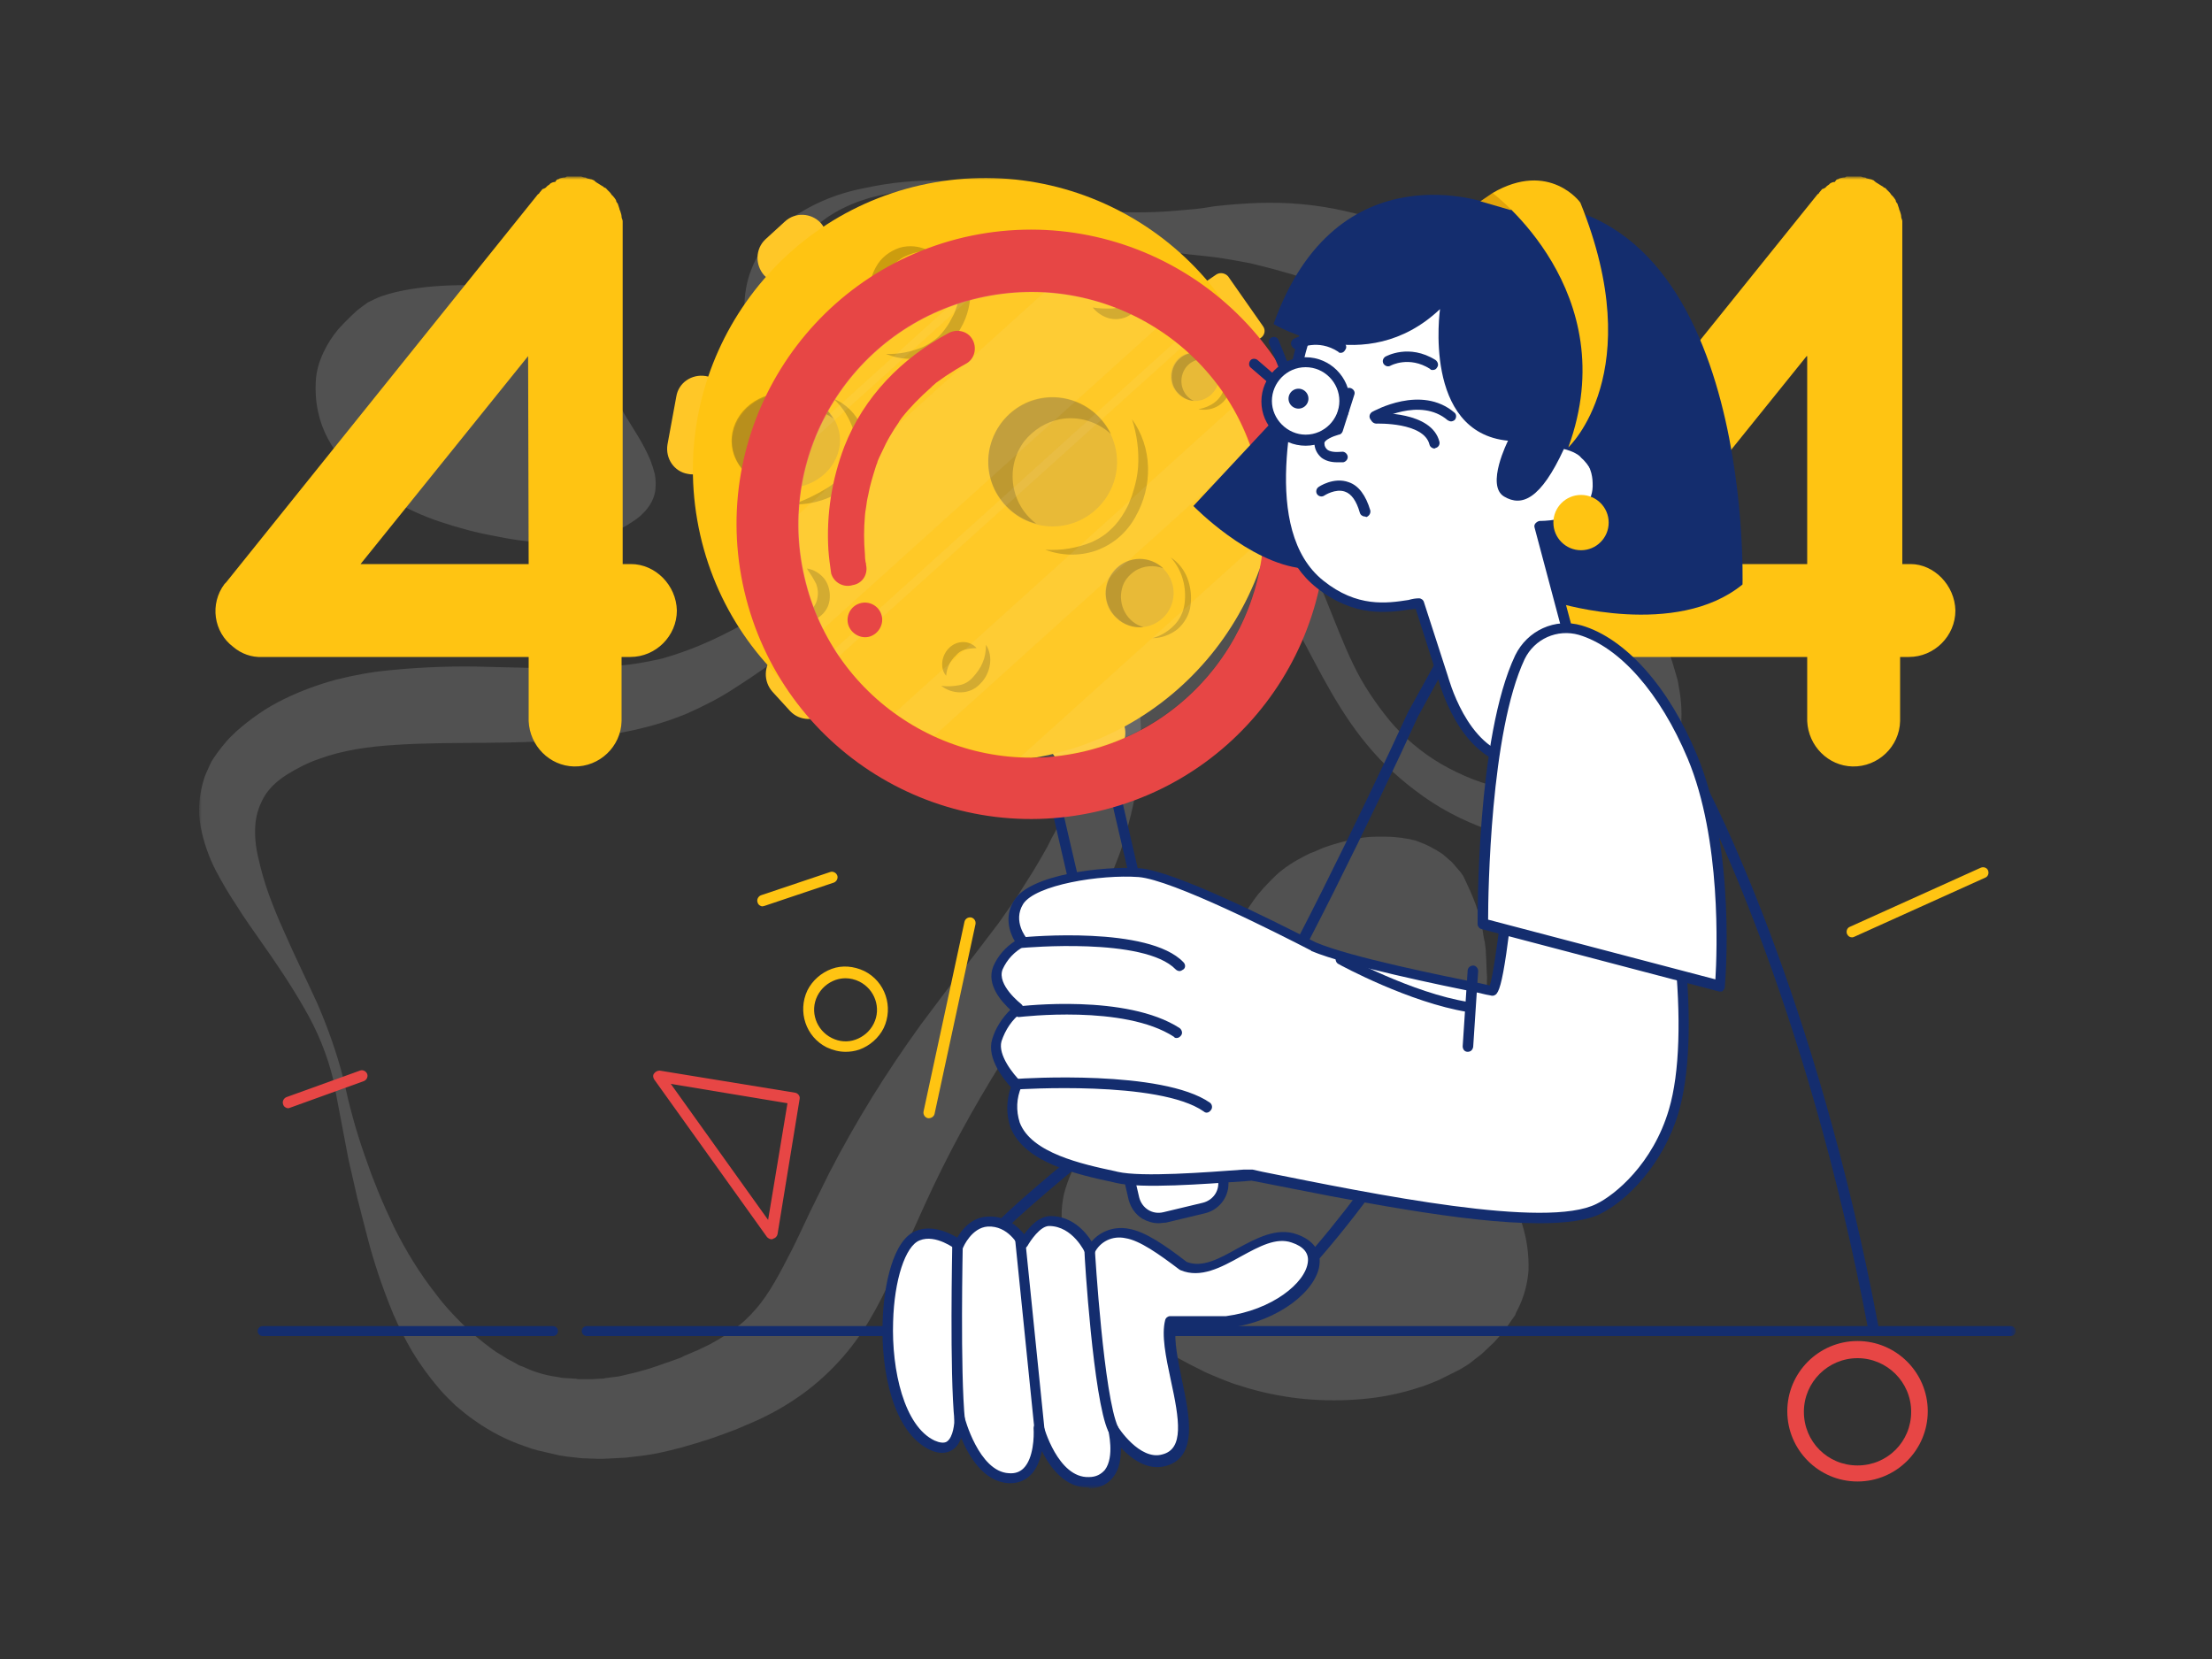 <svg viewBox="0 0 400 300" fill="none" xmlns="http://www.w3.org/2000/svg"><rect x="0" y="0" width="400" height="300" fill="#333333" stroke="none"/><mask id="a" style="mask-type:alpha" maskUnits="userSpaceOnUse" x="36" y="32" width="329" height="237"><path d="M364.5 32H36v237h328.5V32Z" fill="#fff"/></mask><g mask="url(#a)"><g opacity=".4"><path fill-rule="evenodd" clip-rule="evenodd" d="M194.196 77.903c2.3.6 4.5 1.2 6.8 1.8 2.3.6 4.6 1.3 6.9 2 4.8 1.4 9.5 3.1 14 5.1 1.2.5 2.4 1.1 3.6 1.8.6.3 1.2.7 1.8 1.1.6.4 1.1.8 1.7 1.3 2 1.7 3.7 3.6 5.1 5.7 2.7 4 4.2 8.1 5.8 12 1.6 3.9 3 7.7 4.8 11.4 1.7 3.6 4 7 6.6 10.2 2.6 3.1 5.8 5.8 9.4 7.9 3.7 2.1 7.6 3.7 11.6 4.4 1.9.3 3.9.4 5.8.2 1.7-.2 3.4-.6 5-1.3 2.8-1.3 4.8-3.5 5.6-6.1.4-1.3.6-2.7.5-4-.1-1.4-.3-2.9-.8-4.2-.1-.4-.3-.7-.4-1.1l-.5-1.3c-.4-.8-.7-1.7-1.1-2.5-.8-1.6-1.7-3.2-2.7-4.8-2-3.2-4.5-6.3-7.1-9.8-2.9-3.7-5.4-7.5-7.6-11.5-2.2-4.2-3.9-8.5-5.1-12.9-.2-.5-.3-1.1-.4-1.6l-.4-1.5c-.2-.8-.4-1.6-.7-2.5-.5-1.7-1.1-3.3-1.8-4.9-2.8-6.4-7.1-12-12.9-16.2-3-2.2-6.2-4-9.8-5.4-1.8-.8-3.7-1.5-5.7-2-2-.6-4.1-1.1-6.1-1.6-2.1-.4-4.3-.8-6.5-1.1-1-.1-2.4-.3-3.6-.4-1.3-.1-2.5-.3-3.7-.5-4.9-.8-9.7-1.8-14.5-3.2-4.7-1.3-9.2-2.8-13.6-4.4-2.2-.8-4.4-1.6-6.6-2.3-2.1-.7-4.3-1.2-6.6-1.4-4.7-.3-9.3.3-13.8 1.5-4.4 1.3-8.4 3.5-11 6.5-.7.7-1.2 1.5-1.7 2.3-.5.8-.8 1.6-1.1 2.5-.6 1.7-.7 3.4-.6 5.1.4 3.4 2.1 6.6 4.4 9.5.1.2.3.4.4.5l.4.4c.3.3.6.5.9.8.6.5 1.3 1 2 1.5 1.5 1 3.2 1.8 4.9 2.5 3.8 1.6 7.8 2.9 11.9 4 8.4 2.3 17.4 4.3 26.5 6.5ZM210.2 95c2.2.4 4.3.9 6.3 1.4 1 .3 1.9.6 2.8.9.4.2.8.3 1.2.5.4.1.8.3 1.2.5 1.6.9 3.1 2 4.4 3.2 2.7 2.7 5 6.1 7 9.7 4.1 7.1 7.5 15 13 22.1 1.4 1.8 2.9 3.5 4.5 5.1 1.7 1.6 3.5 3.2 5.4 4.6 3.9 3 8.4 5.4 13.3 7.1 2.7.9 5.5 1.4 8.3 1.6 3.1.2 6.2-.1 9.1-.9 3.2-.8 6-2.2 8.5-4 2.5-1.9 4.5-4.2 6-6.7s2.4-5.2 2.7-7.9c.3-2.7.2-5.3-.3-7.9-.1-.7-.2-1.3-.4-1.9l-.5-1.7c-.3-1.1-.7-2.2-1.1-3.3-.9-2.2-1.8-4.3-2.9-6.4-2.1-4.1-4.6-7.9-6.8-11.3-2.1-3.2-3.9-6.6-5.5-10-1.5-3.3-2.6-6.7-3.4-10.2l-.6-2.8c-.2-1.2-.5-2.4-.9-3.5-.7-2.3-1.6-4.5-2.6-6.7-2-4.5-4.7-8.6-8.1-12.4-3.4-3.9-7.5-7.2-12.2-10-4.6-2.7-9.7-4.7-15.2-5.9-5.2-1.2-10.6-1.7-16-1.5-2.6.1-5.2.3-7.8.6-1.3.2-2.4.4-3.5.5-1.1.1-2.3.2-3.4.3-4.6.4-9.2.4-13.8 0-2.3-.2-4.6-.5-6.9-.9-2.3-.4-4.7-.8-6.9-1.4-2.2-.6-4.5-1.2-6.8-1.8-1.2-.3-2.3-.6-3.5-.8-1.2-.3-2.4-.4-3.7-.5-4.9-.2-9.8.2-15.2 1.4-5 1-9.6 3-13.5 5.9-1 .8-1.9 1.6-2.7 2.5-.8.9-1.6 1.9-2.2 2.9-1.3 2.2-2.2 4.4-2.6 6.8-.4 2.3-.4 4.7 0 7.1.4 2.3 1 4.6 2 6.8.2.3.3.5.4.8l.5.9c.4.6.7 1.1 1.1 1.7.8 1.1 1.6 2.1 2.6 3.1.9 1 1.9 1.9 3 2.7 1.1.8 2.1 1.6 3.2 2.3 4.3 2.7 8.8 4.9 13.7 6.7 9.4 3.4 18.9 5.5 28.2 7.2 2.4.4 4.7.8 7 1.2l6.9 1.1c2.3.4 4.5.8 6.7 1.2Z" fill="#EBEBEB" opacity=".4"/><path fill-rule="evenodd" clip-rule="evenodd" d="M156.302 100.995c-1.3.7-2.6 1.3-3.9 2l-3.8 2c-5 2.8-9.8 5.6-14.6 8.1-2.4 1.3-4.8 2.5-7.2 3.5-2.3 1-4.7 1.8-7.1 2.5-2.3.5-4.7 1-7.1 1.2-2.5.3-5 .5-7.6.5h-8.1l-8.4-.2c-6-.2-12 0-18 .6-3.3.3-6.5.9-9.7 1.7-3.3.9-6.6 2.1-9.6 3.6-3.1 1.5-5.9 3.5-8.4 5.7-.6.6-1.3 1.2-1.8 1.8-.5.6-1.1 1.3-1.6 2s-1.1 1.5-1.4 2.2c-.3.7-.7 1.5-1 2.3-1 3-1.3 6.1-.7 9.1.5 2.6 1.4 5.2 2.6 7.6 1.2 2.3 2.5 4.5 3.9 6.6 1.3 2.1 2.8 4.2 4.2 6.2 2.9 4.1 5.6 8.1 8 12.3 2.4 4.1 4.2 8.5 5.3 13.1l2.7 14.2.8 3.5c.3 1.2.5 2.3.8 3.5.3 1.2.6 2.3.9 3.5.3 1.2.6 2.3.9 3.5 1.2 4.7 2.8 9.4 4.7 14 1 2.3 2.2 4.7 3.5 6.9 1.4 2.3 3 4.5 4.8 6.6.9 1.1 2 2.1 3 3.1.5.4 1.1.9 1.7 1.4.3.2.6.5.9.7l1 .7c2.7 1.9 5.6 3.4 8.8 4.5.8.3 1.7.6 2.5.8.9.2 1.7.4 2.6.6.4.1.9.2 1.3.3l1.3.2 2.7.3 2.7.1h1.3l3.9-.2c.9-.1 1.7-.2 2.6-.3 1.7-.2 3.3-.5 5-.9l1.2-.3 1.2-.3 2.4-.7c.8-.2 1.5-.5 2.3-.7.8-.3 1.5-.5 2.3-.8 1.6-.6 3.1-1.1 4.6-1.8 3.2-1.3 6.3-2.9 9.1-4.8 3-2 5.6-4.3 7.9-6.8 2.2-2.4 4-4.9 5.6-7.6 1.5-2.5 2.7-5 3.8-7.3 2.2-4.7 4.2-9.2 6.2-13.6 4-8.8 8.7-17.4 13.9-25.7l1-1.6 1-1.6c.7-1 1.4-2.1 2.1-3.1l4.3-6.3c.8-1.1 1.5-2.3 2.2-3.4.7-1.1 1.4-2.3 2.1-3.4.7-1.2 1.4-2.3 2-3.5.6-1.2 1.2-2.3 1.8-3.5 1.2-2.4 2.2-4.8 3.2-7.2l.7-1.8.7-1.8c.5-1.2.8-2.5 1.2-3.7.7-2.5 1.4-5.1 1.8-7.6.5-2.6.8-5.1.9-7.7.4-5.1-.2-10.2-1.7-15.2-.4-1.2-.8-2.4-1.3-3.6l-.8-1.8c-.3-.6-.6-1.1-.9-1.7-1.2-2.3-2.7-4.5-4.5-6.5-1.8-2-3.8-3.8-6-5.5-.6-.4-1.1-.8-1.7-1.2l-1.8-1.2c-1.3-.7-2.7-1.4-4.1-1.9-3-1.1-6.2-1.5-9.5-1.4-3.2.2-6.3.8-9.3 1.8-2.9.9-5.6 2.1-8.3 3.4Zm3.401 4.503c-2.3 1.4-4.5 2.8-6.7 4.4-4.4 3.1-8.6 6.5-13.2 9.8-2.3 1.7-4.7 3.3-7.2 4.9-2.6 1.7-5.4 3.1-8.3 4.4-6.2 2.6-12.6 3.8-18.8 4.5-12.3 1.3-23.7.5-33.9 1.2-5.1.3-9.7 1-13.8 2.5-2.1.7-4 1.7-5.8 2.8-1.6 1-3 2.2-4 3.7-1 1.6-1.6 3.3-1.8 5.1-.2 2.1 0 4.2.5 6.3.5 2.2 1.1 4.4 1.9 6.6.8 2.2 1.7 4.4 2.7 6.6 1.9 4.4 4.1 8.8 6.1 13.2 1.9 4.4 3.5 8.9 4.7 13.6 1 4.601 2.2 9.201 3.8 13.701l.6 1.7.6 1.7c.4 1.1.9 2.2 1.3 3.3.9 2.2 1.9 4.4 2.9 6.5 2.1 4.2 4.6 8.3 7.6 12.1 1.4 1.9 3 3.6 4.7 5.3 1.6 1.6 3.4 3.1 5.3 4.5.9.7 1.9 1.2 2.8 1.8l1.5.8c.2.1.5.3.7.4l.8.3c1.9.9 3.9 1.5 6.1 1.8.5.1 1 .2 1.5.2l1.6.1c.3 0 .5.1.8.1H107.103l1.6-.1c.3 0 .5 0 .8-.1l.8-.1 1.6-.2 1.7-.4c2.3-.5 4.5-1.2 6.7-2 .6-.2 1.2-.4 1.7-.6.6-.2 1.2-.4 1.7-.7 1.1-.5 2.2-.9 3.2-1.4 2-.9 3.8-2 5.5-3.2 1.6-1.1 3-2.4 4.2-3.8 2.5-2.8 4.5-6.7 6.7-11 1.1-2.2 2.1-4.4 3.2-6.7s2.3-4.6 3.4-6.9c4.8-9.3 10.3-18.201 16.6-26.901l1.2-1.6 1.2-1.6c.8-1.1 1.6-2.1 2.4-3.2l4.8-6.1c1.5-2 3-3.9 4.5-5.9l2.1-3c.7-1 1.4-2 2-3 1.3-2 2.6-4.1 3.8-6.2l.9-1.6.8-1.6c.6-1 1.1-2.1 1.6-3.2 2-4.2 3.6-8.6 4.6-13 .5-2.2.8-4.4.9-6.6.1-2.2 0-4.4-.3-6.6-.6-4.3-2.4-8.5-5.2-12.2-1.4-1.8-3-3.5-4.9-5-.5-.4-.9-.8-1.4-1.1l-1.4-1c-1-.6-2-1.1-3.1-1.5-2.2-.8-4.6-1.2-7-1-2.5.2-5 .8-7.3 1.7-2.5 1-4.8 2.1-7 3.5ZM221.302 173l-.7 1.8-1.4 3.4c-.8 1.9-1.7 3.8-2.8 5.7-.2.4-.4.8-.7 1.2-.2.2-.3.4-.4.6l-.4.5c-.2.4-.5.7-.8 1.1l-.5.5-.6.6c-2.1 1.9-4.3 3.9-6.3 6-4.2 4.3-7.8 8.8-10.9 13.7-1.5 2.5-2.7 5.1-3.4 7.8-.6 2.7-.6 5.5.2 8.1.8 2.6 2.1 5.1 3.7 7.3s3.6 4.3 5.7 6.3c2.2 2 4.6 3.9 7.1 5.6 2.6 1.7 5.3 3.2 8.2 4.6.7.4 1.5.7 2.2 1 .7.3 1.4.6 2.2.9.8.3 1.5.6 2.3.8.7.2 1.5.5 2.3.7 3.2.9 6.5 1.5 9.8 1.8 3.4.3 6.8.3 10.2 0 3.5-.3 7-1 10.3-2.1.8-.2 1.7-.6 2.5-.9l1.2-.5.6-.3.6-.3 1.2-.6 1.2-.6c.8-.5 1.6-.9 2.3-1.5.7-.6 1.5-1.1 2.1-1.7.6-.6 1.3-1.2 1.9-1.8 1.1-1.2 2.2-2.5 3.1-3.9l.7-1c.1-.4.3-.7.5-1.1 1.1-2.2 1.7-4.5 1.9-6.9.1-2.9-.3-5.8-1.2-8.6-1.7-5.3-4.2-10-5.9-14.8-.5-1.2-.9-2.4-1.2-3.6-.1-.6-.3-1.2-.4-1.8l-.3-1.8c-.1-.6-.2-1.1-.2-1.7V195l.1-.8.2-1.8c.7-5.1 1.4-10.4 1.4-15.8-.1-1.3-.1-2.7-.2-4.1 0-.7-.1-1.4-.2-2.1-.2-.8-.3-1.5-.4-2.2-.3-1.5-.7-3-1.2-4.5-.6-1.7-1.4-3.4-2.3-5.3l-.5-.7c-.2-.2-.4-.5-.6-.7l-.6-.7c-.2-.2-.4-.5-.7-.7-.3-.3-.5-.4-.8-.7-.3-.3-.6-.5-.9-.7l-.5-.3c-.1-.1-.3-.2-.5-.3-.4-.2-.7-.4-1.1-.6-.8-.4-1.6-.7-2.4-1-.4-.1-.9-.2-1.3-.3l-.7-.1c-.2 0-.4-.1-.6-.1-.9-.1-1.7-.2-2.6-.2h-2c-1 0-2.1.1-3.1.3l-1.6.3-1.6.4c-1.1.3-2.1.6-3.2 1-.5.2-1.1.5-1.6.7l-.8.3-.8.4c-2 1-3.9 2.2-5.5 3.7-1.4 1.4-2.8 2.8-3.9 4.4-1 1.4-1.9 2.8-2.7 4.3-.7 1.4-1.4 2.7-1.9 4l-.8 1.9ZM114.904 93.995c.3-.2.6-.5.9-.7l.8-.8c1-1.1 1.7-2.4 1.9-3.8.1-1 .1-2-.1-3-.2-.8-.5-1.7-.8-2.5-1.3-3.1-3-5.5-4.5-8s-2.8-5.2-4.3-7.9-3-5.4-5.2-7.7c-2.1-2.3-4.8-4.2-7.8-5.6-3.2-1.4-6.7-2.2-10.3-2.4-3.8-.1-7.6.1-11.3.7-1.8.3-3.6.7-5.3 1.3-.8.3-1.6.7-2.4 1.1-.7.5-1.4 1-2 1.5-1.2 1.1-2.3 2.2-3.3 3.3-1.1 1.3-2 2.7-2.7 4.2-.8 1.7-1.3 3.4-1.4 5.2-.1 1.8 0 3.7.4 5.5.7 3.4 2.4 6.6 4.9 9.3 2.3 2.4 5 4.6 8 6.4 2.9 1.8 6 3.2 9.3 4.3 3.3 1.1 6.7 2 10.1 2.6 3.4.7 7 1.2 10.8 1.1 2.1 0 4-.2 6-.6.5-.1 1-.2 1.6-.4l.8-.2.8-.4c.5-.2 1.2-.4 1.7-.6.6-.2 1.1-.5 1.7-.8.6-.4 1.1-.7 1.7-1.1Z" fill="#EBEBEB" opacity=".4"/></g><path fill-rule="evenodd" clip-rule="evenodd" d="M348.6 255.2c0-7-5.7-12.7-12.7-12.7-7 0-12.7 5.7-12.7 12.7 0 7 5.7 12.7 12.7 12.7 7 0 12.7-5.7 12.7-12.7Zm-22.4.1c0 5.4 4.3 9.7 9.7 9.7 5.4 0 9.7-4.3 9.7-9.7 0-5.4-4.4-9.7-9.7-9.7-5.3 0-9.7 4.3-9.7 9.7Z" fill="#e74645"/><path fill-rule="evenodd" clip-rule="evenodd" d="m138.297 163.797 12.5-4.2c.5-.2.8-.8.6-1.3-.2-.5-.8-.8-1.3-.6l-12.5 4.2c-.5.2-.8.8-.6 1.3.1.4.5.7.9.7.1 0 .3-.1.4-.1ZM155.402 189.799c1.9-.7 3.5-2.1 4.4-3.9 1.8-3.8.3-8.4-3.5-10.3-1.9-.9-4-1.1-5.9-.4-1.9.7-3.5 2.1-4.4 3.9-1.8 3.8-.3 8.4 3.5 10.3 1.1.5 2.2.8 3.4.8.8 0 1.6-.1 2.5-.4Zm-4.299-12.599c-1.4.5-2.6 1.5-3.3 2.9-1.4 2.8-.2 6.2 2.6 7.6 1.4.7 2.9.8 4.3.3s2.6-1.5 3.3-2.9c1.4-2.8.2-6.2-2.6-7.6-.8-.4-1.7-.6-2.5-.6-.6 0-1.2.1-1.8.3ZM169.004 201.404l7.4-34.3c.1-.6-.3-1.1-.8-1.2-.6-.1-1.1.3-1.2.8l-7.4 34.3c-.1.6.3 1.1.8 1.2h.2c.4 0 .9-.3 1-.8Z" fill="#FFC412"/><path fill-rule="evenodd" clip-rule="evenodd" d="m52.497 200.297 13.3-4.8c.5-.2.8-.8.6-1.3-.2-.5-.8-.8-1.3-.6l-13.3 4.8c-.5.2-.8.8-.6 1.3.1.4.5.7.9.7.1 0 .2 0 .4-.1ZM143.801 197.6l-24.5-4c-.4 0-.8.2-1 .5-.3.3-.2.8 0 1.1l20.4 28.5c.2.2.5.4.8.4.1 0 .2 0 .3-.1.4-.1.7-.4.8-.8l4-24.5c.1-.5-.3-1-.8-1.1Zm-4.901 23 3.5-21.1-21.1-3.5 17.6 24.6Z" fill="#e74645"/><path fill-rule="evenodd" clip-rule="evenodd" d="M345.199 118.8c4.6 0 8.4-3.8 8.4-8.4-.1-4.6-3.9-8.4-8.1-8.4h-1.5V40c0-.3-.2-.5-.2-.8 0-.3-.1-.6-.2-.9 0-.1-.2-.4-.2-.6l-.3-.9c-.2-.2-.3-.4-.3-.6-.2-.3-.4-.6-.6-.8-.2-.1-.3-.4-.5-.6l-.6-.6c0-.1-.3-.3-.5-.3 0-.1-.1-.2-.2-.2-.3-.2-.5-.3-.8-.5-.2-.1-.5-.3-.8-.6-.1 0-.4-.2-.6-.2-.3-.1-.7-.1-.9-.3-.3 0-.6-.1-.8-.2h-2.6c-.2.2-.4.2-.6.2-.4.1-.7.1-.9.3-.3 0-.4.2-.6.5-.3 0-.6.1-.9.3-.1.2-.4.3-.6.5-.2.3-.5.4-.8.5-.2.2-.3.4-.5.6-.1.1-.1.3-.3.3l-56.5 70.2-.3.3c-2.7 3.6-2 8.7 1.6 11.4 1.4 1.2 3.3 1.9 5.2 1.8h48.1v11.6c.2 4.5 3.8 8.1 8.2 8.2 4.6.1 8.5-3.6 8.6-8.2v-11.6h1.6Zm-48.8-16.8h30.4V64.4h-.1l-30.3 37.6Z" fill="#FFC412"/><path fill-rule="evenodd" clip-rule="evenodd" d="M131.299 73.299c.4-2.5-1.2-4.9-3.7-5.3-2.5-.4-4.9 1.2-5.3 3.7l-1.6 8.7c-.4 2.5 1.2 4.9 3.7 5.3 2.4.5 4.8-1.2 5.3-3.7l1.6-8.7ZM233.795 75.195c-.4-2.5-2.7-4.2-5.2-3.9-2.5.4-4.2 2.7-3.9 5.2l1.3 8.7c.4 2.5 2.7 4.2 5.2 3.9 2.5-.2 4.2-2.6 3.9-5.1l-1.3-8.8ZM148.195 46.795c1.8-1.7 1.9-4.6.2-6.5-1.7-1.8-4.6-2-6.5-.2l-3.5 3.2c-1.8 1.7-1.9 4.6-.2 6.5 1.8 1.9 4.7 2 6.5.2l3.5-3.2ZM146.395 118.8c-1.7-1.9-4.6-2-6.5-.2-1.8 1.7-1.9 4.6-.2 6.5l3.2 3.5c1.7 1.8 4.6 1.9 6.5.2 1.8-1.8 1.9-4.7.2-6.6l-3.2-3.4ZM220.002 49.602l-5.1 3.5c-.7.5-.9 1.4-.4 2.1l6.3 9c.5.7 1.4.9 2.1.4l5.1-3.5c.7-.5.9-1.4.4-2.1l-6.3-9c-.5-.6-1.4-.8-2.1-.4ZM200.501 136.801c2.4-.9 3.6-3.5 2.7-5.9-.9-2.4-3.5-3.6-5.9-2.7l-4.5 1.6c-2.4.9-3.6 3.5-2.7 5.9.9 2.3 3.5 3.6 5.9 2.7l4.5-1.6Z" fill="#FFC727"/><path fill-rule="evenodd" clip-rule="evenodd" d="M169.054 32.975c-28.729 4.998-47.967 32.34-42.969 61.069 4.998 28.729 32.34 47.967 61.069 42.969 28.728-4.998 47.966-32.34 42.968-61.069-4.998-28.728-32.34-47.967-61.068-42.969Z" fill="#FFC412"/><path opacity=".2" fill-rule="evenodd" clip-rule="evenodd" d="M169.7 60.9c-.8.7-1.7 1.3-2.7 1.8-2.1.9-4.5 1.4-6.8 1.3 2.4 1 5.1 1.2 7.5.4 2.6-.9 4.7-2.6 6-5 1.3-2.2 1.9-4.8 1.8-7.4-.1-2.5-.9-5-2.5-7 .7 2.2 1 4.6.8 6.9-.1 1.1-.4 2.2-.7 3.3-.2.6-.4 1.1-.6 1.6-.3.5-.5 1-.8 1.5-.6 1-1.2 1.8-2 2.6ZM160.495 49.397c.6-1.2 1.7-2.2 2.9-2.9 1.4-.7 2.9-1.1 4.5-1.2-1.6-.8-3.5-1-5.2-.5-1.8.6-3.4 1.8-4.3 3.5-.9 1.6-1.3 3.4-1.2 5.2.1 1.8.8 3.5 2 4.8-.7-3-.3-6.1 1.3-8.9ZM177.7 119.8c-.4 1-1 1.8-1.7 2.6s-1.5 1.3-2.5 1.5c-1.1.2-2.2.3-3.3.1 1 .8 2.2 1.2 3.5 1.2 1.4 0 2.7-.6 3.6-1.6.9-.9 1.5-2.1 1.7-3.4.2-1.2 0-2.5-.7-3.6 0 1.2-.2 2.3-.6 3.2ZM172.895 118.5c.4-.5.9-.8 1.5-1 .7-.2 1.4-.3 2.2-.3-.6-.7-1.5-1.1-2.4-1.1-1 0-1.9.4-2.6 1.1-.7.7-1.1 1.6-1.2 2.5-.1.9.1 1.8.7 2.5.1-1.4.7-2.7 1.8-3.7ZM147.6 105.6c.3.8.4 1.7.2 2.6-.1.8-.6 1.6-1.2 2.2-.8.8-1.7 1.5-2.6 2.1 1.2.2 2.5 0 3.6-.6 1.3-.7 2.2-1.9 2.4-3.3.2-1.4-.1-2.8-.9-3.9-.8-1-1.9-1.7-3.2-1.9.6.9 1.2 1.8 1.7 2.8ZM142.498 108.695c-.1-.5-.1-1.1 0-1.6 0-.5.3-1 .6-1.4.5-.5 1-1.1 1.6-1.6-.8-.3-1.8-.2-2.6.2-.9.4-1.6 1.3-1.8 2.4-.2 1.1.1 2.1.7 2.9.6.8 1.5 1.2 2.4 1.2-.4-.7-.6-1.3-.9-2.1ZM204.9 52.8c-.3.8-.9 1.5-1.6 2.1-.7.6-1.5.9-2.4.9-1.1 0-2.2 0-3.3-.2.8 1 1.9 1.7 3.1 2 1.4.3 2.9 0 4-.9 1.1-.8 1.8-2.1 1.9-3.5.1-1.3-.3-2.6-1.1-3.6-.1 1.1-.3 2.2-.6 3.2ZM199.204 51.795c.2-.39.6-.89 1-1.19.4-.31.9-.5 1.4-.61.8-.09 1.5-.2 2.3-.2-.5-.8-1.2-1.4-2.1-1.6-1.1-.3-2.2-.09-3 .6-.8.61-1.3 1.61-1.4 2.61-.1 1 .3 1.9 1 2.5.1-.7.4-1.4.8-2.11Z" fill="#000"/><path fill-rule="evenodd" clip-rule="evenodd" d="M201.795 81.395c-1.2-6.3-7.3-10.5-13.6-9.3-6.3 1.2-10.5 7.3-9.3 13.6 1.2 6.3 7.3 10.5 13.6 9.3 6.3-1.2 10.5-7.3 9.3-13.6Z" fill="#FFC727"/><path opacity=".1" fill-rule="evenodd" clip-rule="evenodd" d="M201.795 81.395c-1.2-6.3-7.3-10.5-13.6-9.3-6.3 1.2-10.5 7.3-9.3 13.6 1.2 6.3 7.3 10.5 13.6 9.3 6.3-1.2 10.5-7.3 9.3-13.6Z" fill="#000"/><path opacity=".2" fill-rule="evenodd" clip-rule="evenodd" d="M200.903 78.502c-2.8-5.8-9.7-8.3-15.5-5.6-5.8 2.8-8.3 9.7-5.6 15.5 1.5 3.1 4.3 5.5 7.6 6.3-4.7-3.5-5.7-10.2-2.2-14.9 1.6-2 3.9-3.5 6.5-4 3.3-.6 6.7.4 9.2 2.7ZM203.4 92.5c-.7 1.2-1.5 2.3-2.5 3.2-.5.5-1 .9-1.6 1.3-.6.4-1.2.7-1.8 1-2.7 1.1-5.6 1.6-8.5 1.4 2.9 1.1 6.1 1.2 9.1.2 3.1-1.1 5.6-3.2 7.2-6.1 1.6-2.8 2.4-5.9 2.3-9.1-.1-3.1-1.1-6.1-2.9-8.6.9 2.8 1.3 5.7 1.1 8.7-.1 1.4-.4 2.8-.8 4.1-.2.7-.4 1.4-.7 2-.2.7-.6 1.3-.9 1.9Z" fill="#000"/><path fill-rule="evenodd" clip-rule="evenodd" d="M220.198 66.498c-.8-2.3-3.4-3.3-5.7-2.5-2.3.8-3.3 3.4-2.5 5.7 1 2.3 3.5 3.4 5.7 2.5 2.2-.9 3.3-3.4 2.5-5.7Z" fill="#FFC727"/><path opacity=".1" fill-rule="evenodd" clip-rule="evenodd" d="M220.198 66.498c-.8-2.3-3.4-3.3-5.7-2.5-2.3.8-3.3 3.4-2.5 5.7 1 2.3 3.5 3.4 5.7 2.5 2.2-.9 3.3-3.4 2.5-5.7Z" fill="#000"/><path opacity=".2" fill-rule="evenodd" clip-rule="evenodd" d="M219.704 65.505c-1.4-1.9-4.2-2.3-6.1-.9-1.9 1.4-2.3 4.2-.9 6.1.8 1 1.9 1.7 3.2 1.8-2-.9-2.8-3.3-1.9-5.3.4-.9 1.1-1.6 2.1-2 1.2-.5 2.5-.4 3.6.3ZM221.3 70.4c-.3 1-.9 1.8-1.7 2.4-.8.6-1.8 1-2.9 1.2 1.1.2 2.3.1 3.4-.5s1.9-1.6 2.3-2.8c.4-1.1.5-2.3.2-3.5-.3-1.1-.9-2.1-1.8-2.9 1 1.9 1.2 4.1.5 6.1Z" fill="#000"/><path fill-rule="evenodd" clip-rule="evenodd" d="M211.302 104.002c-1.8-2.9-5.6-3.8-8.5-2-2.9 1.8-3.8 5.6-2 8.5 1.8 2.9 5.6 3.8 8.5 2 2.9-1.8 3.8-5.6 2-8.5Z" fill="#FFC727"/><path opacity=".1" fill-rule="evenodd" clip-rule="evenodd" d="M211.302 104.002c-1.8-2.9-5.6-3.8-8.5-2-2.9 1.8-3.8 5.6-2 8.5 1.8 2.9 5.6 3.8 8.5 2 2.9-1.8 3.8-5.6 2-8.5Z" fill="#000"/><path opacity=".2" fill-rule="evenodd" clip-rule="evenodd" d="M210.401 102.801c-2.5-2.4-6.4-2.3-8.7.2-2.4 2.5-2.3 6.4.2 8.7 1.3 1.3 3.1 1.9 4.9 1.7-3-.8-4.7-4-3.9-7 .3-1.3 1.2-2.4 2.4-3.2 1.5-.9 3.4-1.1 5.1-.4ZM213.9 104.8c.4 1.4.5 2.9.3 4.4-.2 1.5-.9 2.9-1.9 3.9-1.1 1.1-2.4 1.9-3.9 2.3 1.6 0 3.2-.6 4.5-1.6 1.3-1.1 2.2-2.7 2.4-4.4.2-1.7 0-3.3-.6-4.9-.6-1.5-1.6-2.8-3-3.7 1 1.1 1.8 2.5 2.2 4Z" fill="#000"/><path fill-rule="evenodd" clip-rule="evenodd" d="M141.898 71.098c-5.4.1-9.6 4.2-9.5 8.9.1 4.7 4.6 8.5 10 8.3 5.4-.1 9.6-4.1 9.5-8.9-.2-4.8-4.6-8.4-10-8.3Z" fill="#FFC727"/><path opacity=".1" fill-rule="evenodd" clip-rule="evenodd" d="M141.898 71.098c-5.4.1-9.6 4.2-9.5 8.9.1 4.7 4.6 8.5 10 8.3 5.4-.1 9.6-4.1 9.5-8.9-.2-4.8-4.6-8.4-10-8.3Z" fill="#000"/><path opacity=".2" fill-rule="evenodd" clip-rule="evenodd" d="M144.598 73.805c2.2-.1 4.4.6 6.1 1.9-1.9-3.1-5.3-4.9-8.9-4.7-5.4.1-9.6 4.1-9.5 8.9.1 4.1 3.4 7.4 7.6 8.2-2.2-1.3-3.7-3.6-3.8-6.2-.1-4.4 3.8-8 8.5-8.1Z" fill="#000"/><path opacity=".2" fill-rule="evenodd" clip-rule="evenodd" d="M154.3 77.7c.3 1 .3 2.1.2 3.1-.1 1-.4 2.1-.8 3-.9 1.8-2.4 3.4-4.2 4.5-2 1.2-4 2.2-6.2 2.9 2.4.1 4.8-.4 7-1.4 1.1-.6 2.2-1.3 3.1-2.1 1-.9 1.7-1.9 2.3-3.1.5-1.1.7-2.4.8-3.7 0-1.3-.2-2.6-.7-3.8-1-2.2-2.8-4.1-5.1-5 1.7 1.5 2.9 3.5 3.6 5.6Z" fill="#000"/><path fill-rule="evenodd" clip-rule="evenodd" d="M107.399 32.6c-.1 0-.4-.2-.6-.2-.3-.1-.7-.1-.9-.3-.3 0-.6-.1-.8-.2h-2.6c-.2.2-.4.2-.6.2-.4.1-.7.1-.9.3-.3 0-.4.2-.6.5-.3 0-.6.1-.9.3-.1.2-.4.3-.6.5-.2.3-.5.4-.8.5-.2.2-.3.4-.5.6-.1.1-.1.3-.3.3l-56.4 70.2-.3.3c-2.7 3.6-2 8.7 1.6 11.4 1.4 1.2 3.3 1.9 5.2 1.8h48.2v11.6c.2 4.5 3.8 8.1 8.2 8.2 4.6.1 8.5-3.6 8.6-8.2v-11.6h1.6c4.6 0 8.4-3.8 8.4-8.4-.1-4.6-3.9-8.4-8.3-8.4h-1.5V40c0-.3-.2-.5-.2-.8 0-.3-.1-.6-.2-.9 0-.1-.2-.4-.2-.6l-.3-.9c-.2-.2-.3-.4-.3-.6-.2-.3-.4-.6-.6-.8-.2-.1-.3-.4-.5-.6l-.6-.6c0-.1-.3-.3-.5-.3 0-.1-.1-.2-.2-.2-.3-.2-.5-.3-.8-.5-.2-.1-.5-.3-.8-.6Zm-42.2 69.4h30.4l-.1-37.6L65.2 102Z" fill="#FFC412"/><path fill-rule="evenodd" clip-rule="evenodd" d="M339.003 241.599c.6-.1.9-.6.8-1.1-11.4-61.2-31-97.9-31.2-98.3-.3-.5-.8-.7-1.3-.4-.5.3-.6.8-.4 1.3.2.4 19.6 36.9 31 97.7.1.5.5.8.9.8h.2Z" fill="#142D6E"/><path fill-rule="evenodd" clip-rule="evenodd" d="M364.5 240.7c0-.5-.4-.9-.9-.9H106.1c-.5 0-.9.4-.9.9s.4.9.9.9h257.5c.5 0 .9-.4.9-.9ZM100.9 240.7c0-.5-.4-.9-.9-.9H47.5c-.5 0-.9.4-.9.9s.4.9.9.9H100c.5 0 .9-.4.9-.9ZM259.3 120.303l-4.7 8.5c-7.5 16.4-24.5 51.2-27.4 53.9-.7.7-4.2 3.4-8.6 6.8-26.3 20.5-42.7 33.9-42.8 37.5 0 .5.2.9.5 1.2.1.1.3.2.4.2 1.6.4 37.8 10.1 47.6 10.1h1.6c7.5-1.3 31.1-33.4 36.1-44.5.2-.5 0-1.1-.5-1.3-.5-.2-1.1 0-1.3.5-5.2 11.5-28.4 42.3-34.7 43.4-5.2 1-33-5.9-47.6-9.8 2-4.6 30.9-27.2 42-35.8 4.8-3.7 8-6.2 8.7-6.9 3.3-3.2 21-39.5 27.8-54.5l4.6-8.4c.2-.5.1-1-.4-1.3-.5-.2-1-.1-1.3.4Z" fill="#142D6E"/><path fill-rule="evenodd" clip-rule="evenodd" d="m195.898 177.404 9.1 39.2c.6 2.4 3 4 5.5 3.4l7.1-1.7c2.4-.6 4-3 3.4-5.5l-9.1-39.2c-.6-2.4-3-4-5.5-3.4l-7.1 1.7c-2.5.6-4 3.1-3.4 5.5Z" fill="#fff"/><path fill-rule="evenodd" clip-rule="evenodd" d="M199.104 171.198c-2.9.7-4.8 3.6-4.1 6.6l9.1 39.2c.4 1.4 1.2 2.6 2.5 3.4.9.5 1.9.8 2.9.8.4 0 .8-.1 1.3-.1l7.1-1.7c2.9-.7 4.8-3.6 4.1-6.6l-9.1-39.2c-.4-1.4-1.2-2.6-2.5-3.4-1.3-.8-2.8-1-4.2-.7l-7.1 1.7Zm8.392-.098c-.3 0-.5 0-.8.1l-7.1 1.7c-2 .5-3.2 2.4-2.7 4.4l9.1 39.2c.5 2 2.4 3.2 4.4 2.7l7.1-1.7c2-.5 3.2-2.4 2.7-4.4l-9.1-39.2c-.5-1.6-2-2.8-3.6-2.8Z" fill="#142D6E"/><path fill-rule="evenodd" clip-rule="evenodd" d="M198.001 180.101c0 .3.2.5.4.6.2.1.3.1.5.1h.2l10.6-2.5c.3 0 .5-.2.6-.4.1-.2.2-.5.1-.7l-7.6-32.9c-.1-.5-.6-.8-1.1-.7l-10.6 2.5c-.5.1-.8.6-.7 1.1l7.6 32.9Zm1.599-1.501 8.8-2-7.2-31-8.8 2 7.2 31Z" fill="#142D6E"/><path fill-rule="evenodd" clip-rule="evenodd" d="M134.599 106.895c6.7 28.7 35.3 46.5 64 39.8 28.7-6.7 46.5-35.3 39.8-63.9-6.7-28.7-35.3-46.5-64-39.9-28.7 6.7-46.5 35.3-39.8 64Zm92.906-21.5c-5.2-22.7-27.801-36.7-50.501-31.5-22.7 5.2-36.799 27.9-31.5 50.501 5.2 22.7 27.9 36.8 50.5 31.5 22.6-5.3 36.7-27.9 31.501-50.5Z" fill="#e74645"/><g opacity=".3"><path fill-rule="evenodd" clip-rule="evenodd" d="M176.904 53.801c-22.7 5.3-36.8 27.9-31.5 50.5 5.2 22.7 27.9 36.8 50.5 31.5 22.7-5.2 36.8-27.9 31.5-50.5-5.2-22.6-27.8-36.7-50.5-31.5Z" fill="#fff" opacity=".3"/><path fill-rule="evenodd" clip-rule="evenodd" d="M184.5 136.9c23.1 1.1 42.7-16.6 44-39.7l-44 39.7ZM188.9 52.8 144.4 93c-.2 3.8.1 7.7 1 11.4.8 3.3 1.9 6.4 3.4 9.4l60.3-54.4c-6.1-3.9-13-6.1-20.2-6.6ZM222.899 73.7l-61.1 55.2c2.2 1.7 4.6 3 7.1 4.2l57.4-51.8c-.9-2.6-2-5.1-3.4-7.6ZM212.499 61.8l-61.6 55.6c.2.5.5.9.8 1.3l62-55.9c-.3-.3-.7-.6-1.2-1ZM171.399 55.6l-22.4 20.2c-.6 1.1-1.1 2.2-1.6 3.4l27.5-24.8c-1.3.3-2.4.7-3.5 1.2Z" fill="#EBEBEB" opacity=".3"/></g><path fill-rule="evenodd" clip-rule="evenodd" d="M156.404 100.204c0 .53.05 1.06.13 1.51-.01-.07.01-.04.07.19v.2c.4 1.7-.6 3.4-2.4 3.7-1.6.5-3.4-.4-3.9-2.1-.2-1.4-.4-2.8-.5-4.2-.4-6.4.6-12.8 2.9-18.8 3.5-8.9 10.3-15.9 18.7-20.4 1.5-.9 3.5-.5 4.4 1 .9 1.5.5 3.5-1 4.4-1.3.7-2.6 1.5-3.8 2.3-.6.4-1.1.8-1.7 1.2l-.8.7c0 .04-.09.11-.16.17.22-.14-.14.13-.14.13-1.8 1.6-3.6 3.4-5.1 5.3l-.463.648c.018-.025-.004.02-.137.252-.3.4-.5.8-.8 1.2-.5.8-1.1 1.8-1.5 2.6-.4.8-.8 1.7-1.2 2.5l-.3.7c-.07.22-.07.26-.05.23-.11.28-.27.62-.35.97-.5 1.6-1 3.2-1.3 4.9-.2.8-.3 1.5-.4 2.3l-.1.6c-.009.008-.01.024-.01.035v.005c-.02.28-.09.6-.09.86-.2 2.3-.2 4.6 0 6.9Zm2.25-16.57c.02-.05.03-.09.05-.13.13-.34-.01.05-.05.13Zm9.64-13.523.012-.009-.002.002-.01.007Zm-5.761 6.212c.03-.048.089-.144.108-.17l-.037.051-.088.146.017-.027ZM155.502 109.102c-1.7.5-2.6 2.3-2.1 3.9s2.3 2.6 3.9 2.1 2.6-2.3 2.1-3.9c-.5-1.7-2.3-2.6-3.9-2.1Z" fill="#e74645"/><path fill-rule="evenodd" clip-rule="evenodd" d="M295.497 129.998c-4.5-16.2-16.4-23.7-19.3 1.2-2.1 17.9-5 48.4-6.4 47.9-.7-.2-24.5-4.7-32.3-8-6.4-3.3-25.4-12.9-31.6-13.4-6.4-.4-19.1 1.1-21.7 5.3-2.3 3.8.7 7.2.7 7.2-2 1-3.5 2.6-4.4 4.7-1.4 3.6 3.7 7.4 3.7 7.4-1.8 1.5-3.2 3.4-3.9 5.7-1 3.6 3.6 8.2 3.6 8.2-.9 2.3-1 4.8-.3 7.1 2.3 6.1 12.1 8.2 18.3 9.5 4.8 1 17.3.1 24.3-.5 21.3 4.3 53.1 10.9 62.8 6.1 4.2-2.1 10.8-8.4 13.6-17.6 4.4-14.4.7-42.7-7.1-70.8Z" fill="#fff"/><path fill-rule="evenodd" clip-rule="evenodd" d="m225.099 213.602 1.2-.1 1.6.3c16.2 3.2 36.8 7.4 50.4 7.4 4.8 0 8.7-.5 11.1-1.7 4.9-2.4 11.4-9.1 14.1-18.2 4.1-13.8 1.4-40.5-7.2-71.5-2.6-9.6-7.7-16-12.4-15.6-3.1.3-7.2 3.4-8.7 17-.4 3.9-.9 8.4-1.4 13-1.4 13.1-3.3 30.7-4.4 34-.4-.1-.9-.2-1.8-.4-6.4-1.3-23.4-4.7-29.7-7.4-7.6-3.9-25.7-13-31.9-13.4-6.6-.4-19.7 1.1-22.6 5.8-1.8 2.8-.9 5.7.1 7.4-1.7 1.1-3.1 2.7-3.9 4.6-1.3 3.3 1.6 6.4 3.1 7.8-1.5 1.5-2.7 3.3-3.3 5.4-1 3.4 2.2 7.3 3.4 8.6-.8 2.3-.9 4.8-.1 7.2 2.5 6.5 12.2 8.6 18.7 10l.4.1c4.7 1.1 15.9.2 23.3-.3Zm42.103-34.103c-6.4-1.3-23.5-4.8-30-7.5 0 0-.1 0-.1-.1-5.8-3-25.1-12.8-31.2-13.3-6.9-.5-18.7 1.4-20.9 4.9-1.9 3.1.6 6.1.6 6.1.2.2.3.5.2.8-.1.3-.2.5-.5.7-1.8.9-3.2 2.4-4 4.2-1.1 2.8 3.3 6.2 3.4 6.3.2.2.4.5.4.7 0 .3-.1.6-.4.8-1.7 1.3-2.9 3.1-3.6 5.2-.7 2.5 2.2 6 3.4 7.2.3.3.4.7.2 1-.9 2.1-1 4.3-.3 6.5 2.1 5.5 11.2 7.5 17.3 8.8l.4.1c4.4 1 15.9.1 22.8-.4H226.502l1.8.4c20.4 4.1 51.3 10.4 60.4 5.8 3.3-1.6 10.2-7.2 13.1-17.1 3.9-13.2 1.1-40.2-7.2-70.4-2.3-8.4-6.8-14.5-10.5-14.2-3.4.3-5.9 5.8-7 15.3-.4 3.9-.9 8.4-1.4 13-3.1 28.5-4 34.8-5.3 35.6-.3.2-.6.2-.9.1-.1 0-1.1-.2-2.3-.5Z" fill="#142D6E"/><path fill-rule="evenodd" clip-rule="evenodd" d="M273.699 137.5c10 .8 13.4-9.9 13.4-9.9l-8.7-32.6s10.9.3 10.5-7.9c0 0 .1-3.5-2.3-5.2 0 0 5.3-28.5-16.4-34.2-21.7-5.7-32 3.8-35.1 15.7-3.1 12-7.7 33.2 3.5 42.1 7.5 5.9 14 3.9 18 3.5l4.3 13.3s3.4 13.8 12.8 15.2Z" fill="#fff"/><path fill-rule="evenodd" clip-rule="evenodd" d="M259.999 122.598c.2.6 3.7 14.4 13.7 15.9h1.1c9.8 0 13.2-10.5 13.2-10.6v-.5l-8.4-31.4c2-.1 5.8-.7 8.2-3.1 1.5-1.5 2.1-3.5 2-5.7 0-.2.1-3.6-2.2-5.6.6-4.2 3.4-29.3-17.2-34.8-10.5-2.8-19.1-2.3-25.6 1.5-5.2 3.1-8.9 8.2-10.6 14.9-3.9 15.5-7.1 34.4 3.9 43.1 6.8 5.4 12.9 4.5 16.9 3.9.4 0 .7-.1 1-.1l4 12.5Zm-14.201-72.502c-4.8 2.8-8.1 7.6-9.7 13.7-2.2 8.8-8.2 32.1 3.2 41.2 6.1 4.9 11.5 4.1 15.4 3.5.7-.2 1.3-.3 1.9-.3.4 0 .8.3.9.7l4.3 13.3c.1.2 3.4 13.2 12.1 14.5 8.3.6 11.7-7.5 12.2-9l-8.6-32.3c-.1-.3 0-.6.2-.8.2-.2.5-.4.8-.4.1 0 5.4.1 8-2.6 1.1-1.1 1.6-2.5 1.5-4.3 0-.1 0-3.1-1.9-4.4-.3-.2-.5-.6-.4-.9.2-1.1 4.9-27.7-15.7-33.2-10-2.7-18.1-2.2-24.2 1.3Z" fill="#142D6E"/><path fill-rule="evenodd" clip-rule="evenodd" d="M215.8 91.5s10 10.3 19.8 11.3c-.22-.13-6.77-12.65-3.1-29.2l-16.7 17.9ZM272.7 79.695s-4.1 8.1-.7 10.1c3.2 1.9 6.6.5 10.8-8.6 0 0 1.9.4 3 1.4 2.9 2.8 6.7 8.9-6.7 12.5l2.9 14s21.1 6.4 33.1-3.4c0 0 2.2-74.4-45.6-68.8 0 0-27.7-10.6-39.2 21.7 0 0 16.6 10.1 30.1-2.7 0 0-3.2 22.3 12.3 23.8Z" fill="#142D6E"/><path fill-rule="evenodd" clip-rule="evenodd" d="M285.9 89.5c-2.76 0-5 2.24-5 5s2.24 5 5 5 5-2.24 5-5-2.24-5-5-5Z" fill="#FFC412"/><path fill-rule="evenodd" clip-rule="evenodd" d="M236.1 65.4c-3.92 0-7.1 3.18-7.1 7.1 0 3.92 3.18 7.1 7.1 7.1 3.92 0 7.1-3.18 7.1-7.1 0-3.92-3.18-7.1-7.1-7.1Z" fill="#fff"/><path fill-rule="evenodd" clip-rule="evenodd" d="M244.1 72.6c0-4.4-3.6-8-8-8s-8 3.6-8 8 3.6 8 8 8 8-3.6 8-8Zm-14.1-.1c0 3.3 2.8 6.1 6.1 6.1 3.4 0 6.1-2.8 6.1-6.1s-2.7-6.1-6.1-6.1c-3.4 0-6.1 2.8-6.1 6.1Z" fill="#142D6E"/><path fill-rule="evenodd" clip-rule="evenodd" d="M234.427 70.331a1.805 1.805 0 0 0-1.378 2.14 1.805 1.805 0 0 0 2.14 1.379 1.805 1.805 0 0 0 1.378-2.14 1.805 1.805 0 0 0-2.14-1.379ZM230.396 68.896c.3-.4.3-1-.1-1.3l-2.9-2.5c-.4-.3-1-.3-1.3.1-.3.4-.3 1 .1 1.3l2.9 2.5c.2.1.4.2.6.2.2 0 .5-.1.7-.3ZM232.603 67.403c.5-.2.7-.7.5-1.2l-1.9-4.7c-.2-.5-.7-.7-1.2-.5-.5.2-.7.7-.5 1.2l1.9 4.7c.2.4.5.6.9.6.2 0 .3 0 .3-.1Z" fill="#142D6E"/><path fill-rule="evenodd" clip-rule="evenodd" d="M241.998 77.7s-3.5.8-3.4 2.6c.2 1.8 1.7 2.6 4.2 2.3l1.3-11.5-2.1 6.6Z" fill="#fff"/><path fill-rule="evenodd" clip-rule="evenodd" d="m242.799 77.997 2.1-6.6c.2-.5-.1-1-.6-1.2-.5-.2-1 .1-1.2.6l-1.9 6.1c-1.1.4-3.7 1.4-3.5 3.5.1 1 .6 1.8 1.3 2.4.7.5 1.6.8 2.8.8h1.1c.5-.1.9-.6.8-1.1-.1-.5-.6-.9-1.1-.8-1.2.1-2.1 0-2.6-.4-.3-.3-.5-.6-.5-1.1-.1-.6 1.5-1.3 2.6-1.6.3 0 .6-.3.7-.6ZM259.896 66.403c.3-.4.1-1-.3-1.3-4.8-3-8.9-.7-9.1-.6-.4.3-.6.8-.3 1.3.3.4.8.6 1.3.3 0 0 3.3-1.8 7.1.6.1.2.3.2.5.2.3 0 .6-.1.8-.5ZM243.296 63.203c.3-.4.1-1-.3-1.3-4.8-3-8.9-.7-9.1-.6-.4.3-.6.8-.3 1.3s.8.7 1.3.4c.1 0 3.4-1.8 7.1.6.1.2.3.2.5.2.3 0 .6-.2.8-.6ZM263.096 75.901c.3-.4.3-1-.1-1.3-6-5.1-14.5-.3-14.9-.1-.4.3-.6.8-.3 1.3.3.4.8.6 1.3.3 0-.1 7.7-4.4 12.7-.1.2.1.4.2.6.2.2 0 .5-.1.7-.3Z" fill="#142D6E"/><path fill-rule="evenodd" clip-rule="evenodd" d="M259.6 81.004c.5-.1.8-.6.7-1.1-1.4-5.6-11.1-5.2-11.5-5.2-.5 0-.9.5-.9 1s.5.9 1 .9c.1 0 8.6-.3 9.6 3.8.1.4.5.7.9.7.1 0 .2-.1.2-.1ZM243.195 88.898c1.2.4 2.1 1.7 2.7 3.8.1.4.5.7.9.7 0 0 .1 0 .3.1.5-.2.8-.7.7-1.2-.8-2.7-2.1-4.5-3.9-5.1-2.7-1-5.4.8-5.5.9-.4.3-.5.9-.2 1.3s.9.5 1.3.2c0 0 2-1.3 3.7-.7Z" fill="#142D6E"/><path fill-rule="evenodd" clip-rule="evenodd" d="m273.2 38 .8-2-4.1-1.1-2.2 1.5 5.5 1.6Z" fill="#E2A40A"/><path fill-rule="evenodd" clip-rule="evenodd" d="M283.6 80.901s14.6-13.5 2.2-44.2c.1 0-5.6-7.8-15.9-1.8 0 0 24 17.8 13.7 46Z" fill="#FFC412"/><path fill-rule="evenodd" clip-rule="evenodd" d="m268.198 167.105 42.9 11.3s2.1-24.4-5-41.5c-4.8-11.5-12.2-20.6-20.3-22.9-4.3-1.2-9 .8-10.9 4.9-7 14.7-6.7 48.2-6.7 48.2Z" fill="#fff"/><path fill-rule="evenodd" clip-rule="evenodd" d="M311.899 178.502c.1-1 2.1-24.8-5-41.9-5.1-12.4-13-21.2-20.9-23.5-4.8-1.4-9.8.9-12 5.4-7 14.7-6.8 47.2-6.8 48.6 0 .4.3.8.7.9l43 11.3h.2c.2 0 .4 0 .4-.1.2-.2.4-.4.4-.7Zm-1.7-1.402c.3-5 1.1-25.3-5-39.9-5-11.9-12.3-20.2-19.7-22.4-3.9-1.1-8 .7-9.8 4.4-6.2 13.2-6.6 42.2-6.6 47.1l41.1 10.8ZM214 175.299c.4-.3.4-.9 0-1.3-6.3-6.6-28.2-4.6-29.1-4.5-.6 0-.9.5-.9 1 0 .6.5 1 1 .9.2 0 21.9-2 27.6 3.9.2.2.5.3.7.3.2 0 .4-.1.7-.3ZM213.604 187.2c.3-.4.1-1-.3-1.3-9.6-6.2-28.4-4-29.2-3.9-.5.1-.9.6-.8 1.1.1.5.6.9 1.1.8.2 0 18.9-2.3 27.9 3.6.1.2.3.2.5.2.3 0 .6-.2.8-.5ZM218.999 200.703c.3-.4.2-1-.2-1.3-8.6-6-33.9-4.4-35-4.3-.5 0-.9.5-.9 1s.5.9 1 .9c.2 0 25.7-1.7 33.8 4 .1.1.3.2.5.2.3 0 .6-.2.8-.5Z" fill="#142D6E"/><path fill-rule="evenodd" clip-rule="evenodd" d="M234.095 223.8c-6.5-2.3-13.7 7.7-20.1 5-3.7-2.8-7.4-5.5-10.3-5.9-2.7-.5-5.4.8-6.6 3.2 0 0-2.4-5.4-7.4-5.4-2.5 0-4.7 4.1-4.7 4.1s-2.2-4.3-6.5-4c-3.5.2-5.2 4.3-5.2 4.3s-4-3.1-7.5-1.7c-7.1 2.8-8.2 32.9 2.6 37.9 5.1 2.4 5-5 5-5s2.7 10.5 8.9 10.9c6.2.4 5.5-9.1 5.5-9.1s2.7 10.2 9.2 10c6.7-.2 4.4-9.7 4.4-9.7s4.3 6.9 9.2 5.6c8.1-2.2-.6-18.4 1.2-25h10.2c12.7-1.8 20.5-12.2 12.1-15.2Z" fill="#fff"/><path fill-rule="evenodd" clip-rule="evenodd" d="M165.602 222.6c-4.1 1.6-5.8 9.8-6 16.4-.3 8.7 1.8 20 8.6 23.2 1.5.7 2.9.7 4 0 .8-.5 1.3-1.3 1.6-2.2 1.4 3.4 4.1 7.9 8.5 8.2 1.6.1 3-.4 4.1-1.5 1.1-1.1 1.7-2.8 2-4.3 1.5 3 4.2 6.6 8.3 6.6.1 0 .2 0 .3.2 1.9-.1 3.3-.8 4.3-2.1 1.2-1.5 1.4-3.5 1.4-5.3 1.9 2 4.8 4.2 8.1 3.3 5.9-1.6 4.3-9.1 2.9-15.7-.7-3.4-1.4-6.9-1.1-9.2h9.4c.1 0 .2-.1.3-.1 9.2-1.2 15.8-6.9 16.3-11.4.3-2.5-1.2-4.5-4.1-5.5-3.6-1.3-7.3.7-10.8 2.6-3.2 1.8-6.3 3.5-9.1 2.4-3.9-3-7.5-5.5-10.5-6-2.5-.5-5.1.4-6.7 2.3-1.1-1.8-3.6-4.6-7.4-4.6-2.1 0-3.8 1.9-4.8 3.3-1.1-1.4-3.3-3.4-6.6-3.2-2.9.1-4.7 2.4-5.5 3.8-1.5-.9-4.6-2.4-7.5-1.2Zm8.802 33.6c0 .1 2.6 9.9 8 10.2 1.1.1 2-.2 2.7-.9 1.8-1.8 1.9-5.8 1.8-7.2 0-.5.3-.9.8-1 0-.2 0-.2.1-.2.4 0 .8.3.9.7 0 .1 2.6 9.5 8.2 9.3 1.3 0 2.2-.5 2.9-1.3 1.8-2.4.6-7.1.6-7.2-.1-.5.1-.9.5-1.1.4-.2.9 0 1.2.4 0 .1 4 6.3 8.1 5.1 3.9-1 3.1-6.2 1.5-13.5-.9-4.2-1.7-8.1-1-10.8.1-.4.5-.7.9-.7h10.1c8.3-1.1 14.4-6 14.8-9.8.2-1.6-.8-2.8-2.9-3.5-2.8-1-5.9.7-9.2 2.5-3.6 2-7.3 4-10.9 2.5-.1 0-.1-.1-.2-.1-3.7-2.8-7.2-5.3-9.8-5.7-2.3-.5-4.6.6-5.6 2.7-.2.3-.5.5-.9.5s-.7-.2-.8-.6c0 0-2.2-4.8-6.5-4.8-1.6 0-3.4 2.7-3.9 3.6-.2.3-.5.5-.8.5-.4 0-.7-.2-.8-.5-.1-.1-1.9-3.7-5.6-3.5-2.9.2-4.4 3.7-4.4 3.7-.1.3-.3.5-.6.6-.3.1-.6 0-.8-.2 0 0-3.6-2.8-6.5-1.6-2.6 1-4.6 7.2-4.8 14.7-.3 8.8 2 18.9 7.5 21.5.9.4 1.7.5 2.2.2 1.2-.8 1.4-3.4 1.4-4.3 0-.5.3-.9.8-.9.5-.1.9.2 1 .7Z" fill="#142D6E"/><path fill-rule="evenodd" clip-rule="evenodd" d="M174.501 256.9c-.9-8.7-.4-31.8-.4-32 0-.6-.4-1-.9-1-.6 0-1 .4-1 .9 0 .9-.5 23.4.4 32.2 0 .5.4.9.9.9.6-.1 1-.6 1-1ZM189.004 259.7l-3.6-35.4c0-.5-.5-.8-1-.8s-.9.5-.8 1l3.6 35.4c0 .4.4.8.9.8.6 0 1-.5.9-1ZM201.7 259.4c.5-.3.7-.8.5-1.3-2.6-5.5-4.2-31.7-4.2-32 0-.5-.5-.9-1-.9s-.9.5-.9 1c0 1 1.6 26.8 4.3 32.6.2.3.5.5.9.5.2 0 .3 0 .4.1ZM266.401 182.202c0-.5-.3-.9-.8-1-10.2-1.6-22.7-8.4-22.8-8.5-.4-.2-1 0-1.2.4-.2.4 0 1 .4 1.2.5.3 12.9 7 23.4 8.7h.1c.4 0 .8-.3.9-.8Z" fill="#142D6E"/><path fill-rule="evenodd" clip-rule="evenodd" d="m266.4 189.3.9-13.7c0-.5-.4-1-.9-1s-1 .4-1 .9l-.9 13.7c0 .5.3 1 .9 1 .5 0 .9-.3 1-.9Z" fill="#142D6E"/><path fill-rule="evenodd" clip-rule="evenodd" d="m335.303 169.403 23.7-10.7c.5-.2.7-.8.5-1.3-.2-.5-.8-.7-1.3-.5l-23.7 10.7c-.5.2-.7.8-.5 1.3.2.4.5.6.9.6.1 0 .2 0 .4-.1Z" fill="#FFC412"/></g></svg>